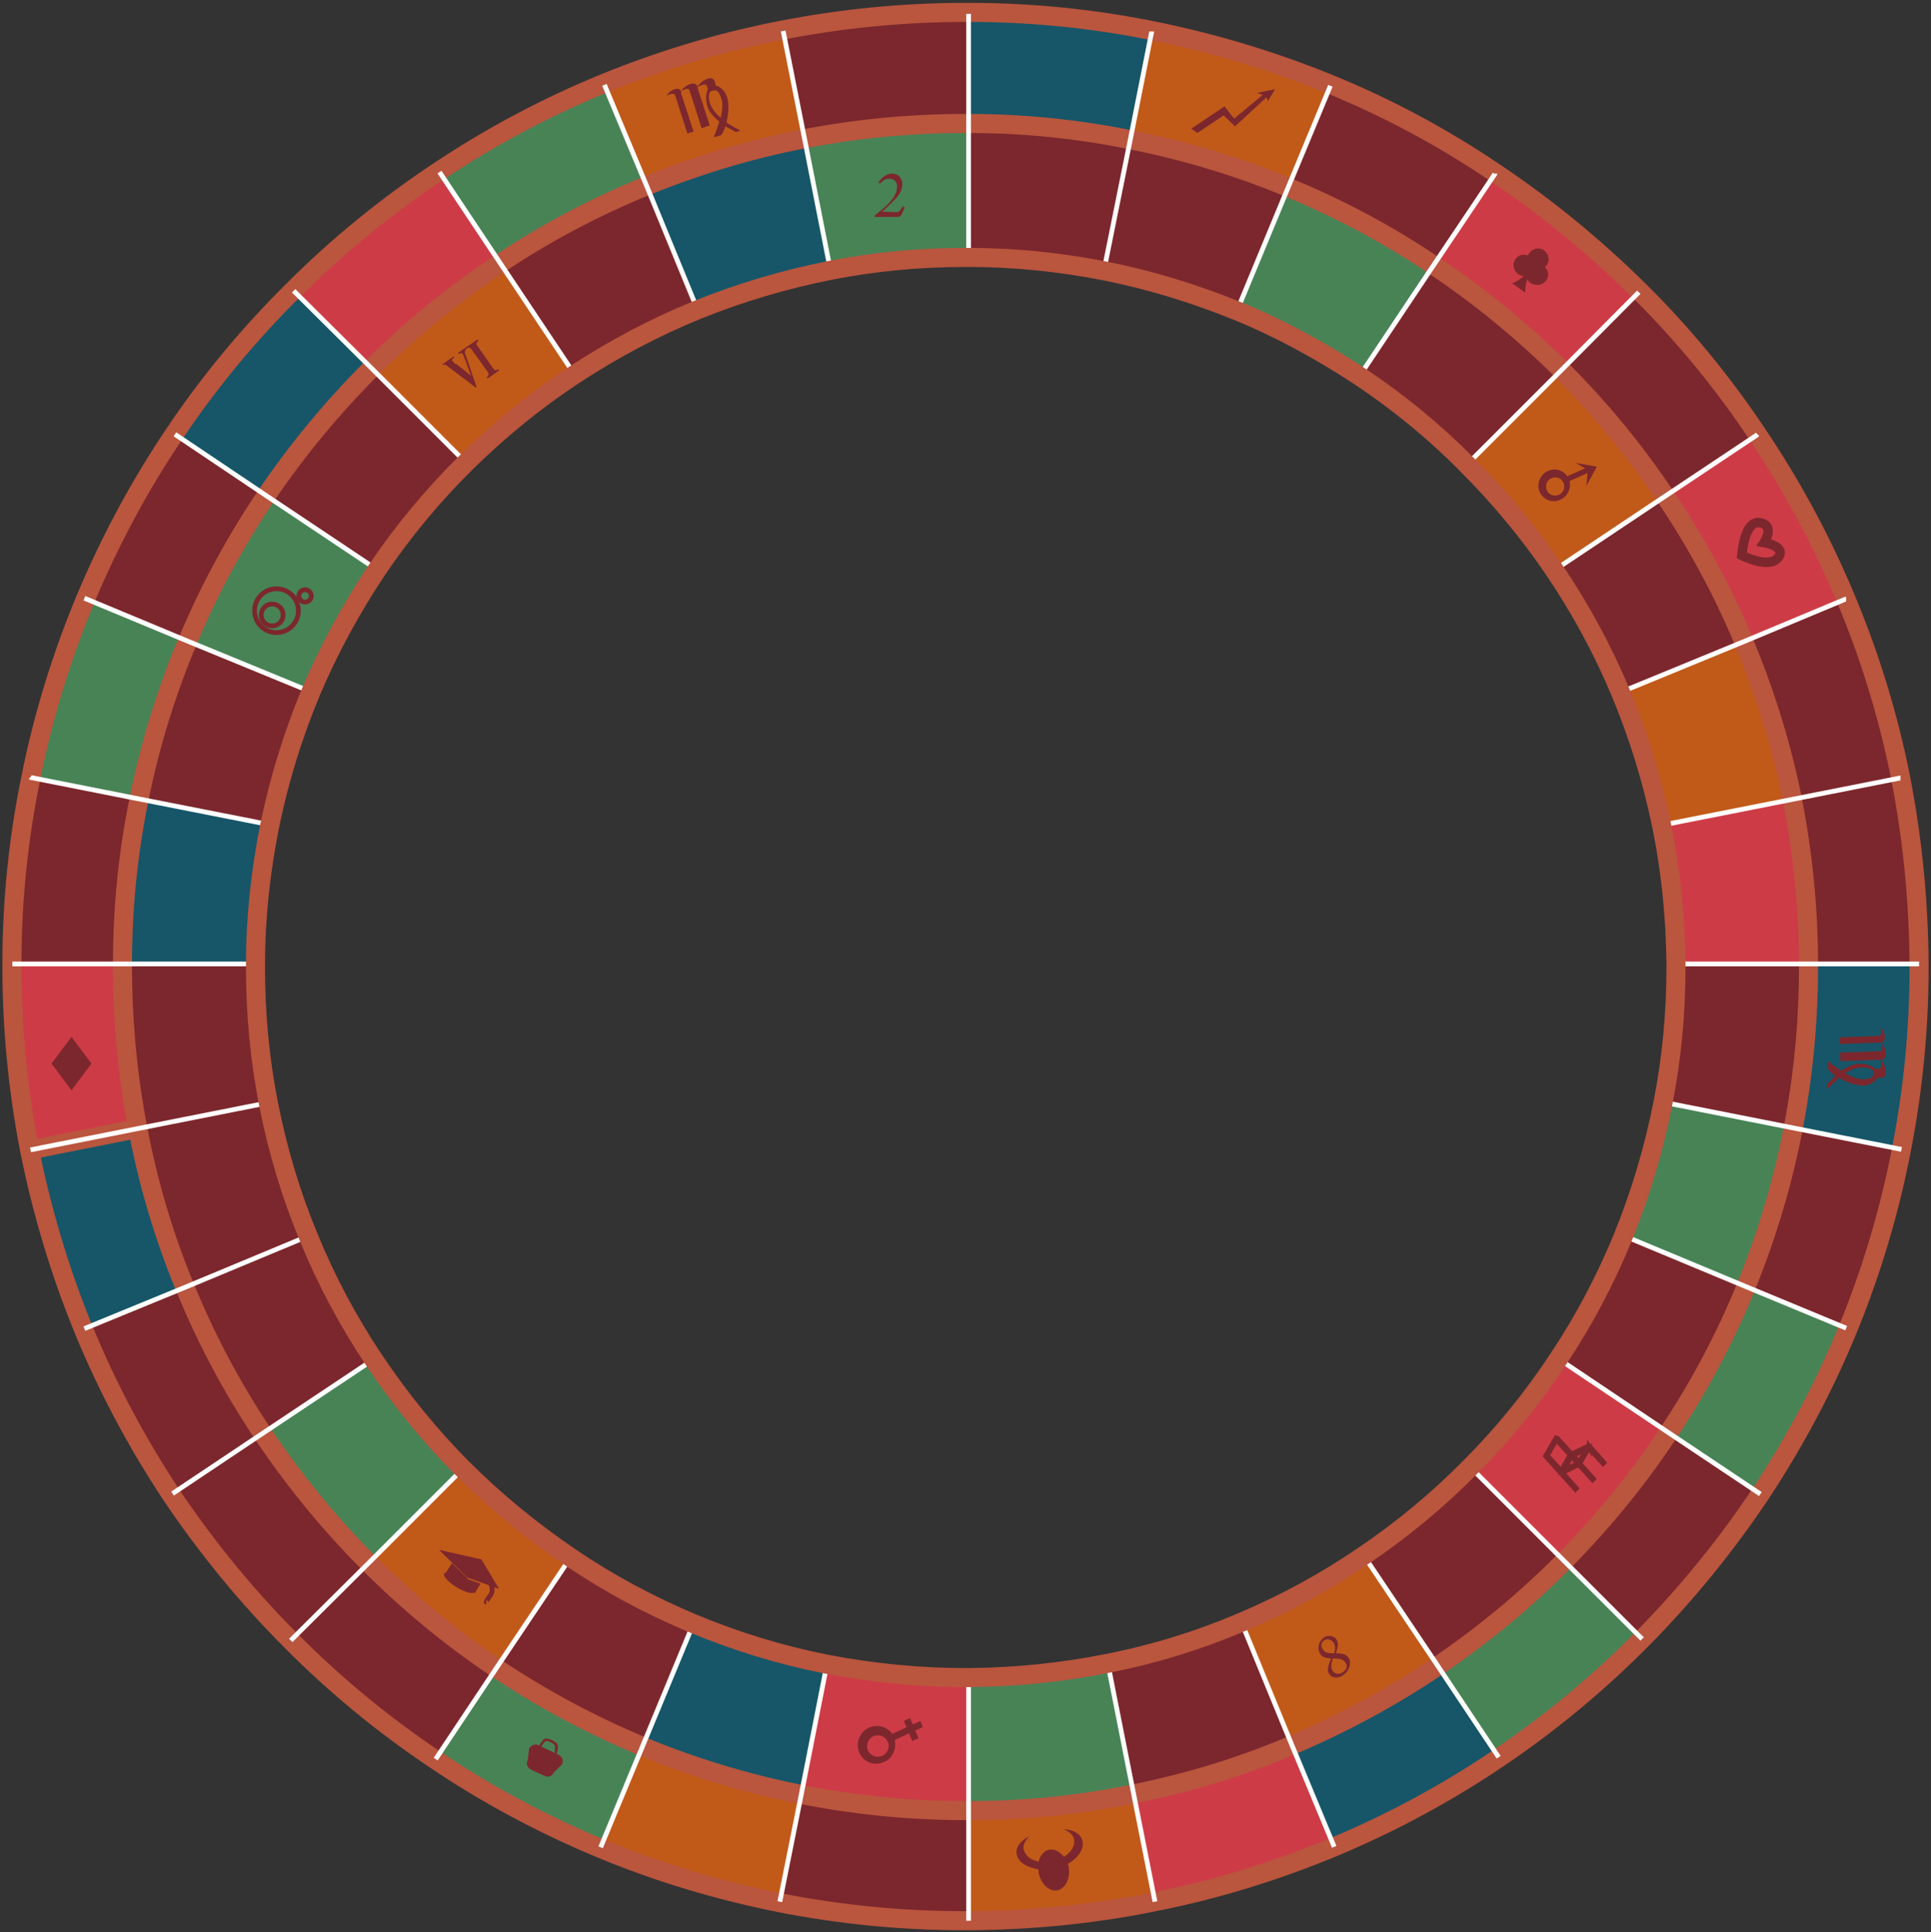 <?xml version="1.0" encoding="utf-8"?>
<!-- Generator: Adobe Illustrator 17.1.0, SVG Export Plug-In . SVG Version: 6.00 Build 0)  -->
<!DOCTYPE svg PUBLIC "-//W3C//DTD SVG 1.1//EN" "http://www.w3.org/Graphics/SVG/1.1/DTD/svg11.dtd">
<svg version="1.1" id="图层_1" xmlns="http://www.w3.org/2000/svg" xmlns:xlink="http://www.w3.org/1999/xlink" x="0px" y="0px"
	 viewBox="0 0 405.1 405.3" enable-background="new 0 0 405.1 405.3" xml:space="preserve">
<rect x="0" y="0" width="405.1" height="405.3" fill="#333333" stroke="none"/>
<g id="XMLID_2_">
	<g>
		<path fill="#7C272D" d="M55.9,104c-6.4,9.5-12,19.7-16.5,30.5L18,125.6c5.1-12.1,11.3-23.7,18.6-34.5L55.9,104z"/>
		<path fill="#7C272D" d="M231.6,56.7c-9.2-1.8-18.7-2.8-28.4-2.8V26c11.6,0,22.9,1.2,33.8,3.4L231.6,56.7z"/>
		<path fill="#7C272D" d="M350,300.5l19.2,12.9c-7.3,10.9-15.6,21.1-24.8,30.4l-16.4-16.4C336.3,319.2,343.6,310.2,350,300.5z"/>
		<path fill="#488356" d="M126.8,17.8l8.8,21.3c-10.8,4.4-21,9.8-30.6,16.2L92.2,36.1C103,28.9,114.6,22.7,126.8,17.8L126.8,17.8z"
			/>
		<path fill="#7C272D" d="M105,55.3c9.6-6.4,19.8-11.8,30.6-16.2l10.7,25.7c-9.1,3.7-17.7,8.3-25.8,13.6L105,55.3z"/>
		<path fill="#7C272D" d="M104.2,349.8L91.4,369l0,0.1c-10.9-7.3-21.1-15.7-30.3-25l16.4-16.4C85.5,336,94.5,343.4,104.2,349.8z"/>
		<path fill="#7C272D" d="M97.7,97c7-6.9,14.6-13.1,22.8-18.5"/>
		<path fill="#7C272D" d="M300.7,55.7c9.6,6.4,18.6,13.8,26.8,21.9l-19.7,19.7c-6.9-6.9-14.4-13.1-22.5-18.5L300.7,55.7z"/>
		<path fill="#7C272D" d="M398.9,241.1c-2.5,13-6.3,25.6-11.2,37.6l-0.4-0.1l-21-8.7c4.4-10.6,7.7-21.7,9.9-33.3L398.9,241.1z"/>
		<path fill="#7C272D" d="M38.9,270c4.4,10.8,9.9,21.1,16.3,30.7l-19,12.7l-0.2,0.1c-7.2-10.9-13.4-22.5-18.4-34.7l0.2-0.1L38.9,270
			z"/>
		<path fill="#7C272D" d="M203.2,351.9c-0.2,0-0.4,0-0.7,0c-9.9,0-19.7-1-29.1-2.8"/>
		<path fill="#488356" d="M77.4,327.8c-8.3-8.3-15.7-17.4-22.2-27.1l23.2-15.5c5.5,8.3,11.7,15.9,18.7,22.9L77.4,327.8z"/>
		<path fill="#7C272D" d="M398.6,163.2c2.5,12.6,3.9,25.7,3.9,39h-23.1c0-11.8-1.2-23.3-3.5-34.5L398.6,163.2z"/>
		<path fill="#165668" d="M237.1,29.4c-10.9-2.2-22.3-3.3-33.8-3.4V2.9c13.1,0,25.9,1.3,38.4,3.8L237.1,29.4z"/>
		<path fill="#C15A19" d="M168.8,29.2c-11.5,2.2-22.6,5.6-33.2,9.9l-8.8-21.3l0-0.1c12-4.9,24.5-8.7,37.5-11.2L168.8,29.2z"/>
		<path fill="#C15A19" d="M120.5,78.5c-8.2,5.4-15.9,11.6-22.8,18.5L78,77.3c8.2-8.2,17.3-15.6,27-22L120.5,78.5z"/>
		<path fill="#7C272D" d="M173.5,349c-9.7-1.9-19.1-4.8-28-8.5"/>
		<path fill="#7C272D" d="M55.2,300.6c6.5,9.8,13.9,18.9,22.2,27.1L61,344.1c-9.3-9.3-17.7-19.6-25.1-30.6l0.2-0.1L55.2,300.6z"/>
		<path fill="#165668" d="M146.3,64.9l-10.7-25.7c10.6-4.3,21.7-7.7,33.2-9.9l5.4,27.3C164.6,58.4,155.2,61.2,146.3,64.9z"/>
		<path fill="#7C272D" d="M366.3,269.9c-4.4,10.8-9.9,21.1-16.3,30.7L326.9,285c5.4-8.1,10-16.8,13.7-25.9L366.3,269.9z"/>
		<path fill="#7C272D" d="M308.4,307.7c-6.8,6.9-14.3,13.1-22.3,18.5"/>
		<path fill="#7C272D" d="M104.2,349.8l15.5-23.2c8.1,5.4,16.7,10.1,25.8,13.9l-10.7,25.7C124,361.8,113.8,356.3,104.2,349.8z"/>
		<path fill="#7C272D" d="M53.6,202.2c0-10,1.1-19.7,3-29.2"/>
		<path fill="#7C272D" d="M260.4,340.2c-8.9,3.8-18.3,6.7-28,8.6"/>
		<path fill="#CD3C46" d="M368.5,91.3c7.3,10.8,13.5,22.3,18.6,34.5l-21.4,8.9c-4.5-10.7-10-20.9-16.5-30.5L368.5,91.3z"/>
		<path fill="#7C272D" d="M120.5,78.5c8.1-5.3,16.7-9.9,25.8-13.6"/>
		<path fill="#7C272D" d="M300.7,55.7c-9.6-6.4-19.8-11.9-30.5-16.3l8.9-21.4c12.2,5,23.7,11.2,34.5,18.5L300.7,55.7z"/>
		<path fill="#7C272D" d="M64.6,259.3c-3.7-8.9-6.5-18.3-8.4-28"/>
		<path fill="#7C272D" d="M78.3,285.2c-5.4-8.1-10-16.7-13.7-25.8"/>
		<path fill="#488356" d="M39.4,134.5c4.5-10.7,10-20.9,16.5-30.5l23.2,15.5c-5.4,8-10.1,16.6-13.9,25.7L39.4,134.5z"/>
		<path fill="#CD3C46" d="M92.2,36.1L105,55.3c-9.7,6.4-18.8,13.8-27,22L61.6,61C71,51.7,81.2,43.4,92.2,36.1z"/>
		<path fill="#C15A19" d="M271,366l-10.7-25.7c9.1-3.8,17.7-8.5,25.7-14l15.5,23.2C292,355.9,281.8,361.5,271,366z"/>
		<path fill="#7C272D" d="M146.3,64.9c8.9-3.6,18.3-6.4,27.9-8.3"/>
		<path fill="#165668" d="M53.6,202.2H25.7c0-11.9,1.2-23.4,3.5-34.6l27.3,5.4C54.7,182.4,53.6,192.2,53.6,202.2z"/>
		<path fill="#7C272D" d="M368.5,91.3l-19.2,12.9c-6.4-9.5-13.7-18.4-21.8-26.5l16.4-16.4C353,70.4,361.3,80.5,368.5,91.3z"/>
		<path fill="#7C272D" d="M174.2,56.6c9.2-1.8,18.6-2.7,28.3-2.7c0.2,0,0.4,0,0.7,0"/>
		<path fill="#165668" d="M29,236.7c2.2,11.5,5.6,22.6,9.9,33.3l-21.2,8.8l-0.2,0.1c-4.9-12-8.7-24.6-11.3-37.6l0.1,0L29,236.7z"/>
		<path fill="#7C272D" d="M203.2,53.9c9.7,0,19.2,1,28.4,2.8"/>
		<path fill="#7C272D" d="M270.2,39.4l-10.7,25.7c-8.9-3.7-18.2-6.5-27.9-8.4l5.4-27.3C248.6,31.6,259.6,35,270.2,39.4z"/>
		<path fill="#7C272D" d="M79.1,119.5L55.9,104c6.5-9.6,13.9-18.5,22.1-26.7L97.7,97C90.8,103.9,84.6,111.4,79.1,119.5z"/>
		<path fill="#7C272D" d="M286.1,326.3c-8,5.5-16.7,10.2-25.7,14"/>
		<path fill="#7C272D" d="M163.6,398.9l4.5-22.5c11.2,2.2,22.7,3.4,34.5,3.4c0.2,0,0.4,0,0.7,0v23.1c-0.2,0-0.4,0-0.7,0
			c-13.4,0-26.4-1.3-39-3.8L163.6,398.9z"/>
		<path fill="#7C272D" d="M340.6,259.2c-3.7,9.1-8.3,17.8-13.7,25.9"/>
		<path fill="#7C272D" d="M145.5,340.5c-9.1-3.8-17.7-8.4-25.8-13.9"/>
		<path fill="#7C272D" d="M119.7,326.7c-8.1-5.5-15.7-11.7-22.6-18.6"/>
		<path fill="#7C272D" d="M326.9,285c-5.4,8.2-11.6,15.8-18.5,22.7"/>
		<path fill="#7C272D" d="M56.3,231.3c-1.8-9.2-2.7-18.7-2.7-28.4c0-0.2,0-0.5,0-0.7"/>
		<path fill="#7C272D" d="M351.6,202.2c0,0.2,0,0.4,0,0.7c0,9.7-0.9,19.1-2.7,28.3"/>
		<path fill="#7C272D" d="M259.5,65.2c9.1,3.7,17.6,8.4,25.7,13.7"/>
		<path fill="#C15A19" d="M163.6,399.1c-13-2.6-25.6-6.4-37.6-11.4l0.1-0.1l8.8-21.3c10.6,4.4,21.7,7.8,33.3,10.1l-4.5,22.5
			L163.6,399.1z"/>
		<path fill="#488356" d="M104.2,349.8c9.6,6.4,19.8,12,30.6,16.4l-8.8,21.3l-0.1,0.1c-12.2-5.1-23.8-11.3-34.6-18.6l0-0.1
			L104.2,349.8z"/>
		<path fill="#C15A19" d="M237.8,376.2l4.5,22.7c-12.6,2.6-25.7,3.9-39.1,4v-23.1C215.1,379.7,226.6,378.5,237.8,376.2z"/>
		<path fill="#7C272D" d="M97.1,308.1c-7-7-13.2-14.7-18.7-22.9"/>
		<path fill="#7C272D" d="M39.4,134.5l25.7,10.7c-3.7,8.9-6.6,18.2-8.6,27.9l-27.3-5.4C31.6,156.1,35,145,39.4,134.5z"/>
		<path fill="#CD3C46" d="M313.6,36.5c10.9,7.3,21,15.6,30.3,24.8l-16.4,16.4c-8.2-8.2-17.1-15.5-26.8-21.9L313.6,36.5z"/>
		<path fill="#CD3C46" d="M173.5,349c9.4,1.9,19.1,2.8,29.1,2.8c0.2,0,0.4,0,0.7,0v27.9c-0.2,0-0.4,0-0.7,0
			c-11.8,0-23.3-1.2-34.5-3.4L173.5,349z"/>
		<path fill="#7C272D" d="M232.4,348.9c-9.4,1.9-19.2,2.9-29.1,3"/>
		<path fill="#7C272D" d="M232.4,348.9c9.7-2,19.1-4.9,28-8.6L271,366c-10.6,4.5-21.7,7.9-33.2,10.2L232.4,348.9z"/>
		<path fill="#488356" d="M237.8,376.2c-11.2,2.3-22.7,3.5-34.6,3.5v-27.9c10,0,19.7-1.1,29.1-3L237.8,376.2z"/>
		<path fill="#CD3C46" d="M237.8,376.2c11.5-2.3,22.6-5.8,33.2-10.2l8.9,21.4v0c-12,5-24.5,8.9-37.6,11.5L237.8,376.2z"/>
		<path fill="#CD3C46" d="M375.9,167.7c2.3,11.1,3.5,22.7,3.5,34.5h-27.9c0-9.9-1.1-19.7-3-29.1L375.9,167.7z"/>
		<path fill="#CD3C46" d="M308.4,307.7c6.9-6.9,13.1-14.5,18.5-22.7l23.2,15.5c-6.4,9.7-13.8,18.7-21.9,26.9L308.4,307.7z"/>
		<path fill="#488356" d="M376.2,236.6c-2.2,11.5-5.6,22.7-9.9,33.3l-25.7-10.7c3.7-8.9,6.5-18.3,8.3-28L376.2,236.6z"/>
		<path fill="#488356" d="M285.2,78.9c-8-5.4-16.6-10-25.7-13.7l10.7-25.7c10.7,4.4,21,9.9,30.5,16.3L285.2,78.9z"/>
		<path fill="#C15A19" d="M237.1,29.4l4.5-22.7c13,2.6,25.5,6.4,37.5,11.3l-8.9,21.4C259.6,35,248.6,31.6,237.1,29.4z"/>
		<path fill="#165668" d="M301.6,349.4l12.8,19.2l0,0c-10.8,7.3-22.4,13.6-34.6,18.7v0L271,366C281.8,361.5,292,355.9,301.6,349.4z"
			/>
		<path fill="#488356" d="M387.7,278.7c-5,12.2-11.2,23.8-18.4,34.7L350,300.5c6.4-9.6,11.8-19.9,16.3-30.7l21,8.7L387.7,278.7z"/>
		<path fill="#7C272D" d="M387.1,125.7c5,11.9,8.9,24.5,11.5,37.5l-22.7,4.5c-2.3-11.5-5.7-22.6-10.2-33.1L387.1,125.7z"/>
		<path fill="#165668" d="M61.6,61L78,77.3c-8.2,8.1-15.6,17.1-22.1,26.7L36.7,91.1C44,80.3,52.4,70.2,61.6,61z"/>
		<path fill="#7C272D" d="M56.3,231.3c1.9,9.7,4.7,19.1,8.4,28L38.9,270c-4.4-10.6-7.7-21.7-9.9-33.3L56.3,231.3z"/>
		<path fill="#488356" d="M301.6,349.4c9.5-6.5,18.4-13.8,26.5-22l16.4,16.4c-9.1,9.2-19.2,17.6-30,24.9l0,0L301.6,349.4z"/>
		<path fill="#7C272D" d="M231.6,56.7c9.7,1.9,19,4.8,27.9,8.4"/>
		<path fill="#488356" d="M174.2,56.6l-5.4-27.3c10.9-2.1,22.2-3.2,33.8-3.2c0.2,0,0.4,0,0.7,0v27.9c-0.2,0-0.4,0-0.7,0
			C192.9,53.9,183.4,54.8,174.2,56.6z"/>
		<path fill="#C15A19" d="M365.8,134.6c4.4,10.6,7.9,21.6,10.2,33.1l-27.3,5.4c-2-9.7-4.8-19-8.6-27.9L365.8,134.6z"/>
		<path fill="#488356" d="M18,125.6l21.4,8.9c-4.4,10.6-7.9,21.6-10.2,33.1l-22.7-4.5C9.2,150.1,13,137.5,18,125.6z"/>
		<path fill="#7C272D" d="M56.6,173c2-9.7,4.9-19,8.6-27.9"/>
		<path fill="#7C272D" d="M53.6,202.9c0,9.7,0.9,19.2,2.7,28.4L29,236.7c-2.1-11-3.2-22.3-3.2-33.9c0-0.2,0-0.4,0-0.7h27.9
			C53.6,202.4,53.6,202.6,53.6,202.9z"/>
		<path fill="#7C272D" d="M308.4,307.7l19.7,19.7c-8.1,8.2-17,15.5-26.5,22l-15.5-23.2C294.1,320.8,301.6,314.6,308.4,307.7z"/>
		<path fill="#7C272D" d="M348.6,173.1c1.9,9.4,2.9,19.1,3,29.1"/>
		<path fill="#7C272D" d="M29.2,167.6c-2.3,11.2-3.5,22.8-3.5,34.6H2.6c0-13.4,1.4-26.5,4-39.1L29.2,167.6z"/>
		<path fill="#7C272D" d="M202.6,26c-11.5,0-22.8,1.1-33.8,3.2l-4.5-22.7c12.4-2.4,25.2-3.7,38.3-3.7c0.2,0,0.4,0,0.7,0V26
			C203,26,202.8,26,202.6,26z"/>
		<path fill="#7C272D" d="M340,145.2c-3.8-9-8.5-17.6-13.9-25.7l23.2-15.5c6.4,9.5,12,19.7,16.5,30.5L340,145.2z"/>
		<path fill="#CD3C46" d="M29,236.7l-22.6,4.5l-0.1,0c-2.4-12.4-3.7-25.2-3.7-38.4c0-0.2,0-0.4,0-0.7h23.1c0,0.2,0,0.4,0,0.7
			C25.7,214.4,26.8,225.8,29,236.7z"/>
		<path fill="#7C272D" d="M379.4,202.9c0,11.5-1.1,22.8-3.2,33.7l-27.3-5.4c1.8-9.2,2.7-18.6,2.7-28.3c0-0.2,0-0.4,0-0.7h27.9
			C379.4,202.4,379.4,202.6,379.4,202.9z"/>
		<path fill="#165668" d="M145.5,340.5c8.9,3.7,18.3,6.6,28,8.5l-5.4,27.3c-11.5-2.3-22.7-5.7-33.3-10.1L145.5,340.5z"/>
		<path fill="#7C272D" d="M65.2,145.1c3.8-9,8.5-17.6,13.9-25.7"/>
		<path fill="#7C272D" d="M348.9,231.2c-1.9,9.7-4.7,19.1-8.3,28"/>
		<path fill="#C15A19" d="M104.2,349.8c-9.7-6.5-18.6-13.9-26.8-22.1l19.7-19.7c6.9,6.9,14.5,13.2,22.6,18.6L104.2,349.8z"/>
		<path fill="#7C272D" d="M38.9,270l25.7-10.7c3.7,9.1,8.3,17.7,13.7,25.8l-23.2,15.5C48.8,291,43.3,280.8,38.9,270z"/>
		<path fill="#C15A19" d="M326.1,119.6c-5.4-8-11.6-15.4-18.4-22.2l19.7-19.7c8.1,8.1,15.4,16.9,21.8,26.5L326.1,119.6z"/>
		<path fill="#7C272D" d="M79.1,119.5c5.5-8.1,11.7-15.6,18.6-22.4"/>
		<path fill="#165668" d="M402.6,202.9c0,13.1-1.3,25.9-3.7,38.2l-22.7-4.5c2.1-10.9,3.2-22.2,3.2-33.7c0-0.2,0-0.4,0-0.7h23.1
			C402.6,202.4,402.6,202.6,402.6,202.9z"/>
	</g>
	<g>
		<path fill="none" stroke="#BA553E" stroke-width="4" stroke-miterlimit="10" d="M402.6,202.2c0,0.2,0,0.4,0,0.7
			c0,13.1-1.3,25.9-3.7,38.2c-2.5,13-6.3,25.6-11.2,37.6c-5,12.2-11.2,23.8-18.4,34.7c-7.3,10.9-15.6,21.1-24.8,30.4
			c-9.1,9.2-19.2,17.6-30,24.9c-10.8,7.3-22.4,13.6-34.6,18.7c-12,5-24.5,8.9-37.6,11.5c-12.6,2.6-25.7,3.9-39.1,4
			c-0.2,0-0.4,0-0.7,0c-13.4,0-26.4-1.3-39-3.8c-13-2.6-25.6-6.4-37.6-11.4c-12.2-5.1-23.8-11.3-34.6-18.6
			c-10.9-7.3-21.1-15.7-30.3-25c-9.3-9.3-17.7-19.6-25.1-30.6c-7.2-10.9-13.4-22.5-18.4-34.7c-4.9-12-8.7-24.6-11.3-37.6
			c-2.4-12.4-3.7-25.2-3.7-38.4c0-0.2,0-0.4,0-0.7c0-13.4,1.4-26.5,4-39.1c2.6-13,6.5-25.5,11.5-37.5c5.1-12.1,11.3-23.7,18.6-34.5
			c7.3-10.9,15.7-21,25-30.2c9.3-9.3,19.5-17.6,30.5-24.9c10.8-7.2,22.4-13.4,34.6-18.4c12-4.9,24.5-8.7,37.5-11.2
			c12.4-2.4,25.2-3.7,38.3-3.7c0.2,0,0.4,0,0.7,0c13.1,0,25.9,1.3,38.4,3.8c13,2.6,25.5,6.4,37.5,11.3c12.2,5,23.7,11.2,34.5,18.5
			c10.9,7.3,21,15.6,30.3,24.8c9.2,9.1,17.5,19.2,24.7,30c7.3,10.8,13.5,22.3,18.6,34.5c5,11.9,8.9,24.5,11.5,37.5
			C401.2,175.8,402.5,188.8,402.6,202.2z"/>
		<path fill="none" stroke="#BA553E" stroke-width="4" stroke-miterlimit="10" d="M379.4,202.2c0,0.2,0,0.4,0,0.7
			c0,11.5-1.1,22.8-3.2,33.7c-2.2,11.5-5.6,22.7-9.9,33.3c-4.4,10.8-9.9,21.1-16.3,30.7c-6.4,9.7-13.8,18.7-21.9,26.9
			c-8.1,8.2-17,15.5-26.5,22c-9.6,6.5-19.8,12-30.6,16.6c-10.6,4.5-21.7,7.9-33.2,10.2c-11.2,2.3-22.7,3.5-34.6,3.5
			c-0.2,0-0.4,0-0.7,0c-11.8,0-23.3-1.2-34.5-3.4c-11.5-2.3-22.7-5.7-33.3-10.1c-10.8-4.5-21-10-30.6-16.4
			c-9.7-6.5-18.6-13.9-26.8-22.1c-8.3-8.3-15.7-17.4-22.2-27.1c-6.4-9.6-11.9-19.9-16.3-30.7c-4.4-10.6-7.7-21.7-9.9-33.3
			c-2.1-11-3.2-22.3-3.2-33.9c0-0.2,0-0.4,0-0.7c0-11.9,1.2-23.4,3.5-34.6c2.3-11.5,5.8-22.6,10.2-33.1c4.5-10.7,10-20.9,16.5-30.5
			c6.5-9.6,13.9-18.5,22.1-26.7c8.2-8.2,17.3-15.6,27-22c9.6-6.4,19.8-11.8,30.6-16.2c10.6-4.3,21.7-7.7,33.2-9.9
			c10.9-2.1,22.2-3.2,33.8-3.2c0.2,0,0.4,0,0.7,0c11.6,0,22.9,1.2,33.8,3.4c11.5,2.3,22.6,5.6,33.1,10c10.7,4.4,21,9.9,30.5,16.3
			c9.6,6.4,18.6,13.8,26.8,21.9c8.1,8.1,15.4,16.9,21.8,26.5c6.4,9.5,12,19.7,16.5,30.5c4.4,10.6,7.9,21.6,10.2,33.1
			C378.2,178.9,379.4,190.4,379.4,202.2z"/>
		<polyline fill="none" stroke="#FFFFFF" stroke-miterlimit="10" points="53.6,202.2 25.7,202.2 2.6,202.2 2.6,202.2 		"/>
		<polyline fill="none" stroke="#FFFFFF" stroke-miterlimit="10" points="402.6,202.2 402.6,202.2 379.4,202.2 351.6,202.2 		"/>
		<line fill="none" stroke="#BA553E" stroke-width="4" stroke-miterlimit="10" x1="29" y1="236.7" x2="6.4" y2="241.2"/>
		<line fill="none" stroke="#FFFFFF" stroke-miterlimit="10" x1="56.3" y1="231.3" x2="6.4" y2="241.2"/>
		<polyline fill="none" stroke="#FFFFFF" stroke-miterlimit="10" points="398.7,163.2 398.6,163.2 375.9,167.7 348.6,173.1 		"/>
		<polyline fill="none" stroke="#FFFFFF" stroke-miterlimit="10" points="348.9,231.2 376.2,236.6 398.9,241.1 		"/>
		<polyline fill="none" stroke="#FFFFFF" stroke-miterlimit="10" points="6.4,163 6.5,163.1 29.2,167.6 56.6,173 		"/>
		<polyline fill="none" stroke="#FFFFFF" stroke-miterlimit="10" points="97.1,308.1 77.4,327.8 61,344.1 61,344.1 		"/>
		<polyline fill="none" stroke="#FFFFFF" stroke-miterlimit="10" points="343.8,61.3 343.8,61.3 327.5,77.7 307.8,97.4 		"/>
		<polyline fill="none" stroke="#FFFFFF" stroke-miterlimit="10" points="308.4,307.7 328.1,327.4 344.5,343.8 344.5,343.8 		"/>
		<polyline fill="none" stroke="#FFFFFF" stroke-miterlimit="10" points="61.6,61 61.6,61 78,77.3 97.7,97 		"/>
		<polyline fill="none" stroke="#FFFFFF" stroke-miterlimit="10" points="203.2,351.9 203.2,379.7 203.2,402.9 203.2,402.9 		"/>
		<polyline fill="none" stroke="#FFFFFF" stroke-miterlimit="10" points="203.2,2.9 203.2,2.9 203.2,26 203.2,53.9 		"/>
		<polyline fill="none" stroke="#FFFFFF" stroke-miterlimit="10" points="145.5,340.5 134.8,366.3 126,387.5 		"/>
		<polyline fill="none" stroke="#FFFFFF" stroke-miterlimit="10" points="279.1,18 279.1,18 270.2,39.4 259.5,65.2 		"/>
		<polyline fill="none" stroke="#FFFFFF" stroke-miterlimit="10" points="340.6,259.2 366.3,269.9 387.3,278.6 		"/>
		<polyline fill="none" stroke="#FFFFFF" stroke-miterlimit="10" points="17.7,125.5 18,125.6 39.4,134.5 65.2,145.1 		"/>
		<polyline fill="none" stroke="#FFFFFF" stroke-miterlimit="10" points="64.6,259.3 38.9,270 17.7,278.7 		"/>
		<polyline fill="none" stroke="#FFFFFF" stroke-miterlimit="10" points="387.3,125.7 387.1,125.7 365.8,134.6 340,145.2 		"/>
		<polyline fill="none" stroke="#FFFFFF" stroke-miterlimit="10" points="260.4,340.2 271,366 279.9,387.4 		"/>
		<polyline fill="none" stroke="#FFFFFF" stroke-miterlimit="10" points="126.8,17.8 135.7,39.1 146.3,64.9 		"/>
		<polyline fill="none" stroke="#FFFFFF" stroke-miterlimit="10" points="119.7,326.7 104.2,349.8 91.4,369 		"/>
		<polyline fill="none" stroke="#FFFFFF" stroke-miterlimit="10" points="313.6,36.4 313.6,36.5 300.7,55.7 285.2,78.9 		"/>
		<polyline fill="none" stroke="#FFFFFF" stroke-miterlimit="10" points="326.9,285 350,300.5 369.3,313.4 		"/>
		<polyline fill="none" stroke="#FFFFFF" stroke-miterlimit="10" points="36.7,91.1 36.7,91.1 55.9,104 79.1,119.5 		"/>
		<polyline fill="none" stroke="#FFFFFF" stroke-miterlimit="10" points="232.4,348.9 237.8,376.2 242.3,398.9 		"/>
		<polyline fill="none" stroke="#FFFFFF" stroke-miterlimit="10" points="164.3,6.5 168.8,29.2 174.2,56.6 		"/>
		<polyline fill="none" stroke="#FFFFFF" stroke-miterlimit="10" points="173.5,349 168.1,376.4 163.6,398.9 		"/>
		<polyline fill="none" stroke="#FFFFFF" stroke-miterlimit="10" points="241.6,6.6 241.6,6.7 237.1,29.4 231.6,56.7 		"/>
		<polyline fill="none" stroke="#FFFFFF" stroke-miterlimit="10" points="78.3,285.2 55.2,300.6 36.2,313.3 		"/>
		<polyline fill="none" stroke="#FFFFFF" stroke-miterlimit="10" points="368.7,91.1 368.5,91.3 349.3,104.1 326.1,119.6 		"/>
		<polyline fill="none" stroke="#FFFFFF" stroke-miterlimit="10" points="286.1,326.3 301.6,349.4 314.4,368.6 		"/>
		<polyline fill="none" stroke="#FFFFFF" stroke-miterlimit="10" points="92.2,36.1 92.2,36.1 105,55.3 120.5,78.5 		"/>
		<path fill="none" stroke="#BA553E" stroke-width="4" stroke-miterlimit="10" d="M351.6,202.2c0,0.2,0,0.4,0,0.7
			c0,9.7-0.9,19.1-2.7,28.3c-1.9,9.7-4.7,19.1-8.3,28c-3.7,9.1-8.3,17.8-13.7,25.9c-5.4,8.2-11.6,15.8-18.5,22.7
			c-6.8,6.9-14.3,13.1-22.3,18.5c-8,5.5-16.7,10.2-25.7,14c-8.9,3.8-18.3,6.7-28,8.6c-9.4,1.9-19.2,2.9-29.1,3c-0.2,0-0.4,0-0.7,0
			c-9.9,0-19.7-1-29.1-2.8c-9.7-1.9-19.1-4.8-28-8.5c-9.1-3.8-17.7-8.4-25.8-13.9c-8.1-5.5-15.7-11.7-22.6-18.6
			c-7-7-13.2-14.7-18.7-22.9c-5.4-8.1-10-16.7-13.7-25.8c-3.7-8.9-6.5-18.3-8.4-28c-1.8-9.2-2.7-18.7-2.7-28.4c0-0.2,0-0.4,0-0.7
			c0-10,1.1-19.7,3-29.2c2-9.7,4.9-19,8.6-27.9c3.8-9,8.5-17.6,13.9-25.7c5.5-8.1,11.7-15.6,18.6-22.4c7-6.9,14.6-13.1,22.8-18.5
			c8.1-5.3,16.7-9.9,25.8-13.6c8.9-3.6,18.3-6.4,27.9-8.3c9.2-1.8,18.6-2.7,28.3-2.7c0.2,0,0.4,0,0.7,0c9.7,0,19.2,1,28.4,2.8
			c9.7,1.9,19,4.8,27.9,8.4c9.1,3.7,17.6,8.4,25.7,13.7c8.1,5.4,15.7,11.6,22.5,18.5c6.8,6.8,13,14.2,18.4,22.2
			c5.4,8,10.1,16.6,13.9,25.7c3.7,8.9,6.6,18.2,8.6,27.9C350.5,182.5,351.5,192.3,351.6,202.2z"/>
	</g>
</g>
<g>
	<path fill="#7C272D" d="M141.6,18.7c-1.4,0.4-1.7,1.4-1.7,1.4c1.4-0.8,1.7-0.2,1.7-0.2l2.6,8.1l1.3-0.4l-2.6-8
		C143,19.5,142.9,18.3,141.6,18.7z"/>
	<path fill="#7C272D" d="M144.9,17.6c-1.4,0.4-2,1.5-2,1.5c1.4-0.8,1.7-0.3,1.7-0.3l2.6,8.1l1.7-0.6l-2.6-8
		C146.5,18.4,146.2,17.2,144.9,17.6z"/>
	<path fill="#7C272D" d="M152.7,25.9c-0.1-0.1-0.2-0.2-0.3-0.2c0.6-2.3,0.7-5.4-0.7-6.8c-0.5-0.5-1-0.9-1.5-0.9l-0.2-0.7
		c0,0-0.1-1.2-1.5-0.8c-1.4,0.4-2.3,1.8-2.3,1.8c1.4-0.8,2-0.5,2-0.5l0.3,0.9c-0.3,0.6-0.6,2-0.1,3.6c0.4,1.3,1.5,2.4,2.5,3.2
		c-0.5,1.8-1.2,3.3-1.2,3.3l1.5-0.4c0.4-0.4,0.7-1.1,1-1.9c1.2,0.7,2.2,1.2,2.2,1.2l0.9-0.3C155.3,27.3,154.8,27.2,152.7,25.9z
		 M149.2,19.1c0.8-0.1,1.4-0.7,2.2,1.8c0.3,1,0.1,2.4-0.2,3.8C148.1,22.2,148.5,19.2,149.2,19.1z"/>
</g>
<g>
	<path fill="#7C272D" d="M395.4,217.6c0-1.5-0.9-2-0.9-2c0.4,1.5-0.2,1.7-0.2,1.7l-8.5,0.3l0.1,1.4l8.4-0.3
		C394.3,218.7,395.4,219,395.4,217.6z"/>
	<path fill="#7C272D" d="M395.6,221.1c0-1.5-0.9-2.3-0.9-2.3c0.4,1.5-0.2,1.7-0.2,1.7l-8.5,0.3l0.1,1.8l8.4-0.3
		C394.4,222.4,395.6,222.4,395.6,221.1z"/>
	<path fill="#7C272D" d="M385.5,226.4c0.1-0.1,0.2-0.2,0.3-0.3c2.1,1.2,5,2.2,6.7,1.2c0.7-0.4,1.1-0.7,1.3-1.2l0.7,0
		c0,0,1.2,0.2,1.1-1.3c0-1.5-1.1-2.7-1.1-2.7c0.4,1.5-0.1,2.1-0.1,2.1l-0.9,0c-0.5-0.4-1.7-1.1-3.4-1.1c-1.4,0.1-2.7,0.7-3.8,1.5
		c-1.6-1-2.8-2-2.8-2l0,1.6c0.3,0.5,0.8,1,1.5,1.5c-1,0.9-1.7,1.8-1.7,1.8l0,1C383.4,228.5,383.6,228.1,385.5,226.4z M393,224.8
		c-0.1,0.8,0.3,1.5-2.3,1.6c-1,0-2.4-0.6-3.6-1.3C390.3,223,393.1,224.2,393,224.8z"/>
</g>
<polygon fill="#7C272D" points="249.9,27 256.9,22.3 258.9,24.9 264.9,19.9 263.7,19.5 267.5,18.7 266,21.2 265.7,20.4 259.1,26.5 
	256.7,24.2 251.2,27.9 "/>
<path fill="#7C272D" d="M227.1,386.2c-0.5-2.4-3.9-2.5-3.9-2.5c2,1,2.3,1.8,2.1,3.1c-0.2,1.3-1.4,2.2-2.1,2.7
	c-0.8-1.1-2-1.7-3.1-1.5c-1.1,0.2-1.9,1.2-2.2,2.5c-0.9-0.2-2.1-0.6-2.7-1.6c-0.7-1.1-0.8-2,0.7-3.7c0,0-3.1,1.4-2.6,3.8
	c0.4,1.9,2.6,2.8,4.5,3.1c0,0.2,0.1,0.5,0.1,0.8c0.5,2.4,2.3,4,4,3.6c1.7-0.4,2.7-2.6,2.3-4.9c0-0.2-0.1-0.4-0.2-0.6
	C225.6,390.1,227.5,388.3,227.1,386.2z"/>
<path fill="#7C272D" d="M193.1,361l-1.6,0.7l-0.6-1.3l-1.3,0.6l0.6,1.3l-3,1.4c-1.1-1.5-3.1-2.1-4.9-1.3c-2,0.9-2.9,3.3-2,5.3
	c0.9,2,3.2,2.8,5.2,1.9c1.8-0.8,2.6-2.8,2.2-4.6l3-1.4l0.7,1.6l1.3-0.6l-0.7-1.6l1.6-0.7L193.1,361z M185.1,368.3
	c-1.1,0.5-2.5,0-3-1.1c-0.5-1.1,0-2.5,1.1-3c1.1-0.5,2.5,0,3,1.1C186.8,366.4,186.2,367.8,185.1,368.3z"/>
<g>
	<path fill="#7C272D" d="M116.2,371.8c-0.4,0.8-1.3,1.1-2,0.7l-2.8-1.3c-0.8-0.4-1.1-1.3-0.7-2l0.3-2.4c0.4-0.8,1.3-1.1,2-0.7l4.2,2
		c0.8,0.4,1.1,1.3,0.7,2L116.2,371.8z"/>
	<path fill="#7C272D" d="M112.8,366.8c0,0,0.9-1.9,1.5-2.1s2.5,0.6,2.7,1.3c0.2,0.7-0.3,2.2-0.3,2.2l-0.3-0.2c0,0,0-1.7,0-1.8
		s-0.5-0.8-1.7-1c-0.6-0.1-1.4,1.7-1.4,1.7L112.8,366.8z"/>
</g>
<g>
	
		<ellipse transform="matrix(-0.851 -0.526 0.526 -0.851 3.636 665.41)" fill="#7C272D" cx="96.4" cy="332.2" rx="3.7" ry="1.1"/>
	<path fill="none" stroke="#7C272D" stroke-miterlimit="10" d="M102.2,331c0,0,1.8,2.1,0.7,3.6c-1.1,1.5-0.9,1.5-0.9,1.5"/>
	<polygon fill="#7C272D" points="92.1,325.1 101,327.1 104.7,333.3 98,330.9 	"/>
	<polygon fill="#7C272D" points="98.3,331.3 94.8,327.9 93.3,330.3 99.6,334.2 100.8,332.2 	"/>
</g>
<g>
	<path fill="#7C272D" d="M280.3,343.8c0.5,0.7,0.5,1.4,0,2.9c0,0,0,0,0,0.1c1.3,0,2,0.2,2.5,0.8c0.9,1.1,0.3,2.8-0.9,3.7
		c-1.3,1-2.5,0.6-3-0.1c-0.5-0.7-0.5-1.2,0.3-3.2c0,0,0-0.1-0.1-0.1c-1-0.1-1.7-0.3-2.1-0.9c-0.4-0.6-0.5-1.3-0.3-2.1
		c0.2-0.6,0.6-1.1,1-1.4C278.6,342.9,279.7,343.1,280.3,343.8z M282.2,348.7c-0.4-0.6-1.1-0.8-2.5-0.8c-0.1,0-0.1,0-0.1,0.1
		c-0.3,0.9-0.5,1.8,0,2.5c0.5,0.7,1.4,0.8,2.2,0.2C282.5,350.2,282.8,349.4,282.2,348.7z M277.6,346.1c0.4,0.6,1.2,0.7,2.2,0.7
		c0,0,0.1,0,0.1-0.1c0.3-1,0.2-1.6-0.2-2.2c-0.5-0.7-1.4-0.8-1.9-0.4C277.1,344.6,277,345.4,277.6,346.1z"/>
</g>
<g>
	<path fill="#7C272D" d="M184.6,38.5c-0.1,0-0.3-0.3-0.3-0.3c0.5-0.7,1.5-1.8,2.9-1.8c1.2,0,2.1,1,2.1,2.2c0,1.4-0.7,2.4-2,3.7
		c-0.9,0.9-1.5,1.4-2.1,2c0,0,0,0.1,0,0.1c0.4,0,2.2,0.1,2.9,0.1c0.3,0,0.6-0.1,1.3-1.2c0.1,0,0.3,0.1,0.4,0.2
		c-0.2,0.5-0.6,1.5-0.9,1.8c-0.1,0.1-0.3,0.2-0.6,0.2c-1,0-2.6,0-3.8,0c-0.3,0-0.8,0-1,0c0,0,0-0.3,0-0.3c1.1-0.9,1.8-1.4,3-2.6
		c1.2-1.3,1.7-2.4,1.7-3.5c0-0.8-0.5-1.6-1.5-1.6C185.9,37.4,185.3,37.8,184.6,38.5z"/>
</g>
<path fill="#7C272D" d="M324.4,58.8c0.6-0.9,0.5-2-0.3-2.8c0.1-0.1,0.3-0.3,0.4-0.4c0.7-1,0.4-2.4-0.6-3.1c-1-0.7-2.4-0.4-3.1,0.6
	c-0.1,0.2-0.2,0.3-0.3,0.5c-0.9-0.4-2.1-0.1-2.6,0.8c-0.7,1-0.4,2.4,0.6,3.1c0.4,0.3,0.8,0.4,1.2,0.4c-0.7,0.6-1.7,1.3-2.5,1.5
	l1.4,1l0,0l1.4,1c-0.1-0.8,0.1-1.9,0.4-2.8c0.2,0.3,0.4,0.6,0.7,0.8C322.3,60.1,323.7,59.8,324.4,58.8z"/>
<g>
	<path fill="#7C272D" d="M97.7,74.5l2.3,6.7l-0.2,0.1l-5.8-4.4c-0.4-0.4-0.8-0.5-1-0.3l-0.2-0.2l2.3-1.6l0.2,0.2
		c-0.5,0.3-0.6,0.6-0.3,0.8c0.1,0.1,0.2,0.3,0.5,0.5c0.1,0.1,0.2,0.1,0.3,0.1l3,2.4l-1.4-3.8c-0.1-0.3-0.2-0.5-0.3-0.7
		c-0.2-0.3-0.5-0.3-0.9,0L96.1,74l4.1-2.8l0.2,0.3c-0.5,0.3-0.6,0.7-0.2,1.1l3.2,4.6c0.3,0.5,0.7,0.6,1.1,0.2l0.2,0.3l-2.4,1.7
		l-0.2-0.3c0.5-0.3,0.5-0.7,0.2-1.1L99,73.4c-0.3-0.5-0.7-0.6-1.1-0.3C97.5,73.5,97.4,73.9,97.7,74.5z"/>
</g>
<g>
	<path fill="#9F272D" stroke="#7C272D" stroke-miterlimit="10" d="M333.4,303.5l-0.1-0.2l-3.6,1.7l-2.9-3.2l-0.1,0.1l-0.3-0.2
		l-2.1,3.6l0.1,0.1l-0.1,0.1l6.2,6.9l0.2-0.2l-2.9-3.3l3.4-1.7l2.9,3.2l0.2-0.2l-2.9-3.2l1.9-3.3l3,3.3l0.2-0.2l-3.1-3.5
		L333.4,303.5z M329.4,305.2l-1.9,3.3l-2.9-3.2l1.9-3.3L329.4,305.2z M328,308.4l1.7-2.9l1.3,1.5L328,308.4z M330,305.3l2.9-1.4
		l-1.6,2.8L330,305.3z"/>
</g>
<g>
	<path fill="#7C272D" d="M333.5,97.8l-4.7,2.1c-0.9-1.3-2.6-1.8-4.1-1.1c-1.7,0.8-2.4,2.8-1.7,4.4c0.8,1.7,2.7,2.4,4.4,1.6
		c1.5-0.7,2.2-2.4,1.9-3.9l4.7-2.1 M327,103.8c-1,0.4-2.1,0-2.5-1s0-2.1,1-2.5c1-0.4,2.1,0,2.5,1S328,103.4,327,103.8z"/>
	<polygon fill="#7C272D" points="330.6,97.1 335,97.9 332.8,101.9 333.1,98.6 	"/>
</g>
<polygon fill="#7C272D" points="15,228.7 10.8,223.1 15,217.5 19.2,223.1 "/>
<g>
	<circle fill="none" stroke="#7C272D" stroke-miterlimit="10" cx="58" cy="128.1" r="4.6"/>
	<circle fill="none" stroke="#7C272D" stroke-miterlimit="10" cx="57.1" cy="129" r="2.3"/>
	<circle fill="none" stroke="#7C272D" stroke-miterlimit="10" cx="64" cy="125" r="1.3"/>
</g>
<path fill="none" stroke="#7C272D" stroke-width="2" stroke-miterlimit="10" d="M370.1,113.8c0,0,2.2-3.4-0.6-4.1
	c-3.1-0.8-3.8,4.4-4.1,6.8c0,0,5.7,2.9,7.6,0.5C374.9,114.6,370.1,113.8,370.1,113.8z"/>
</svg>
